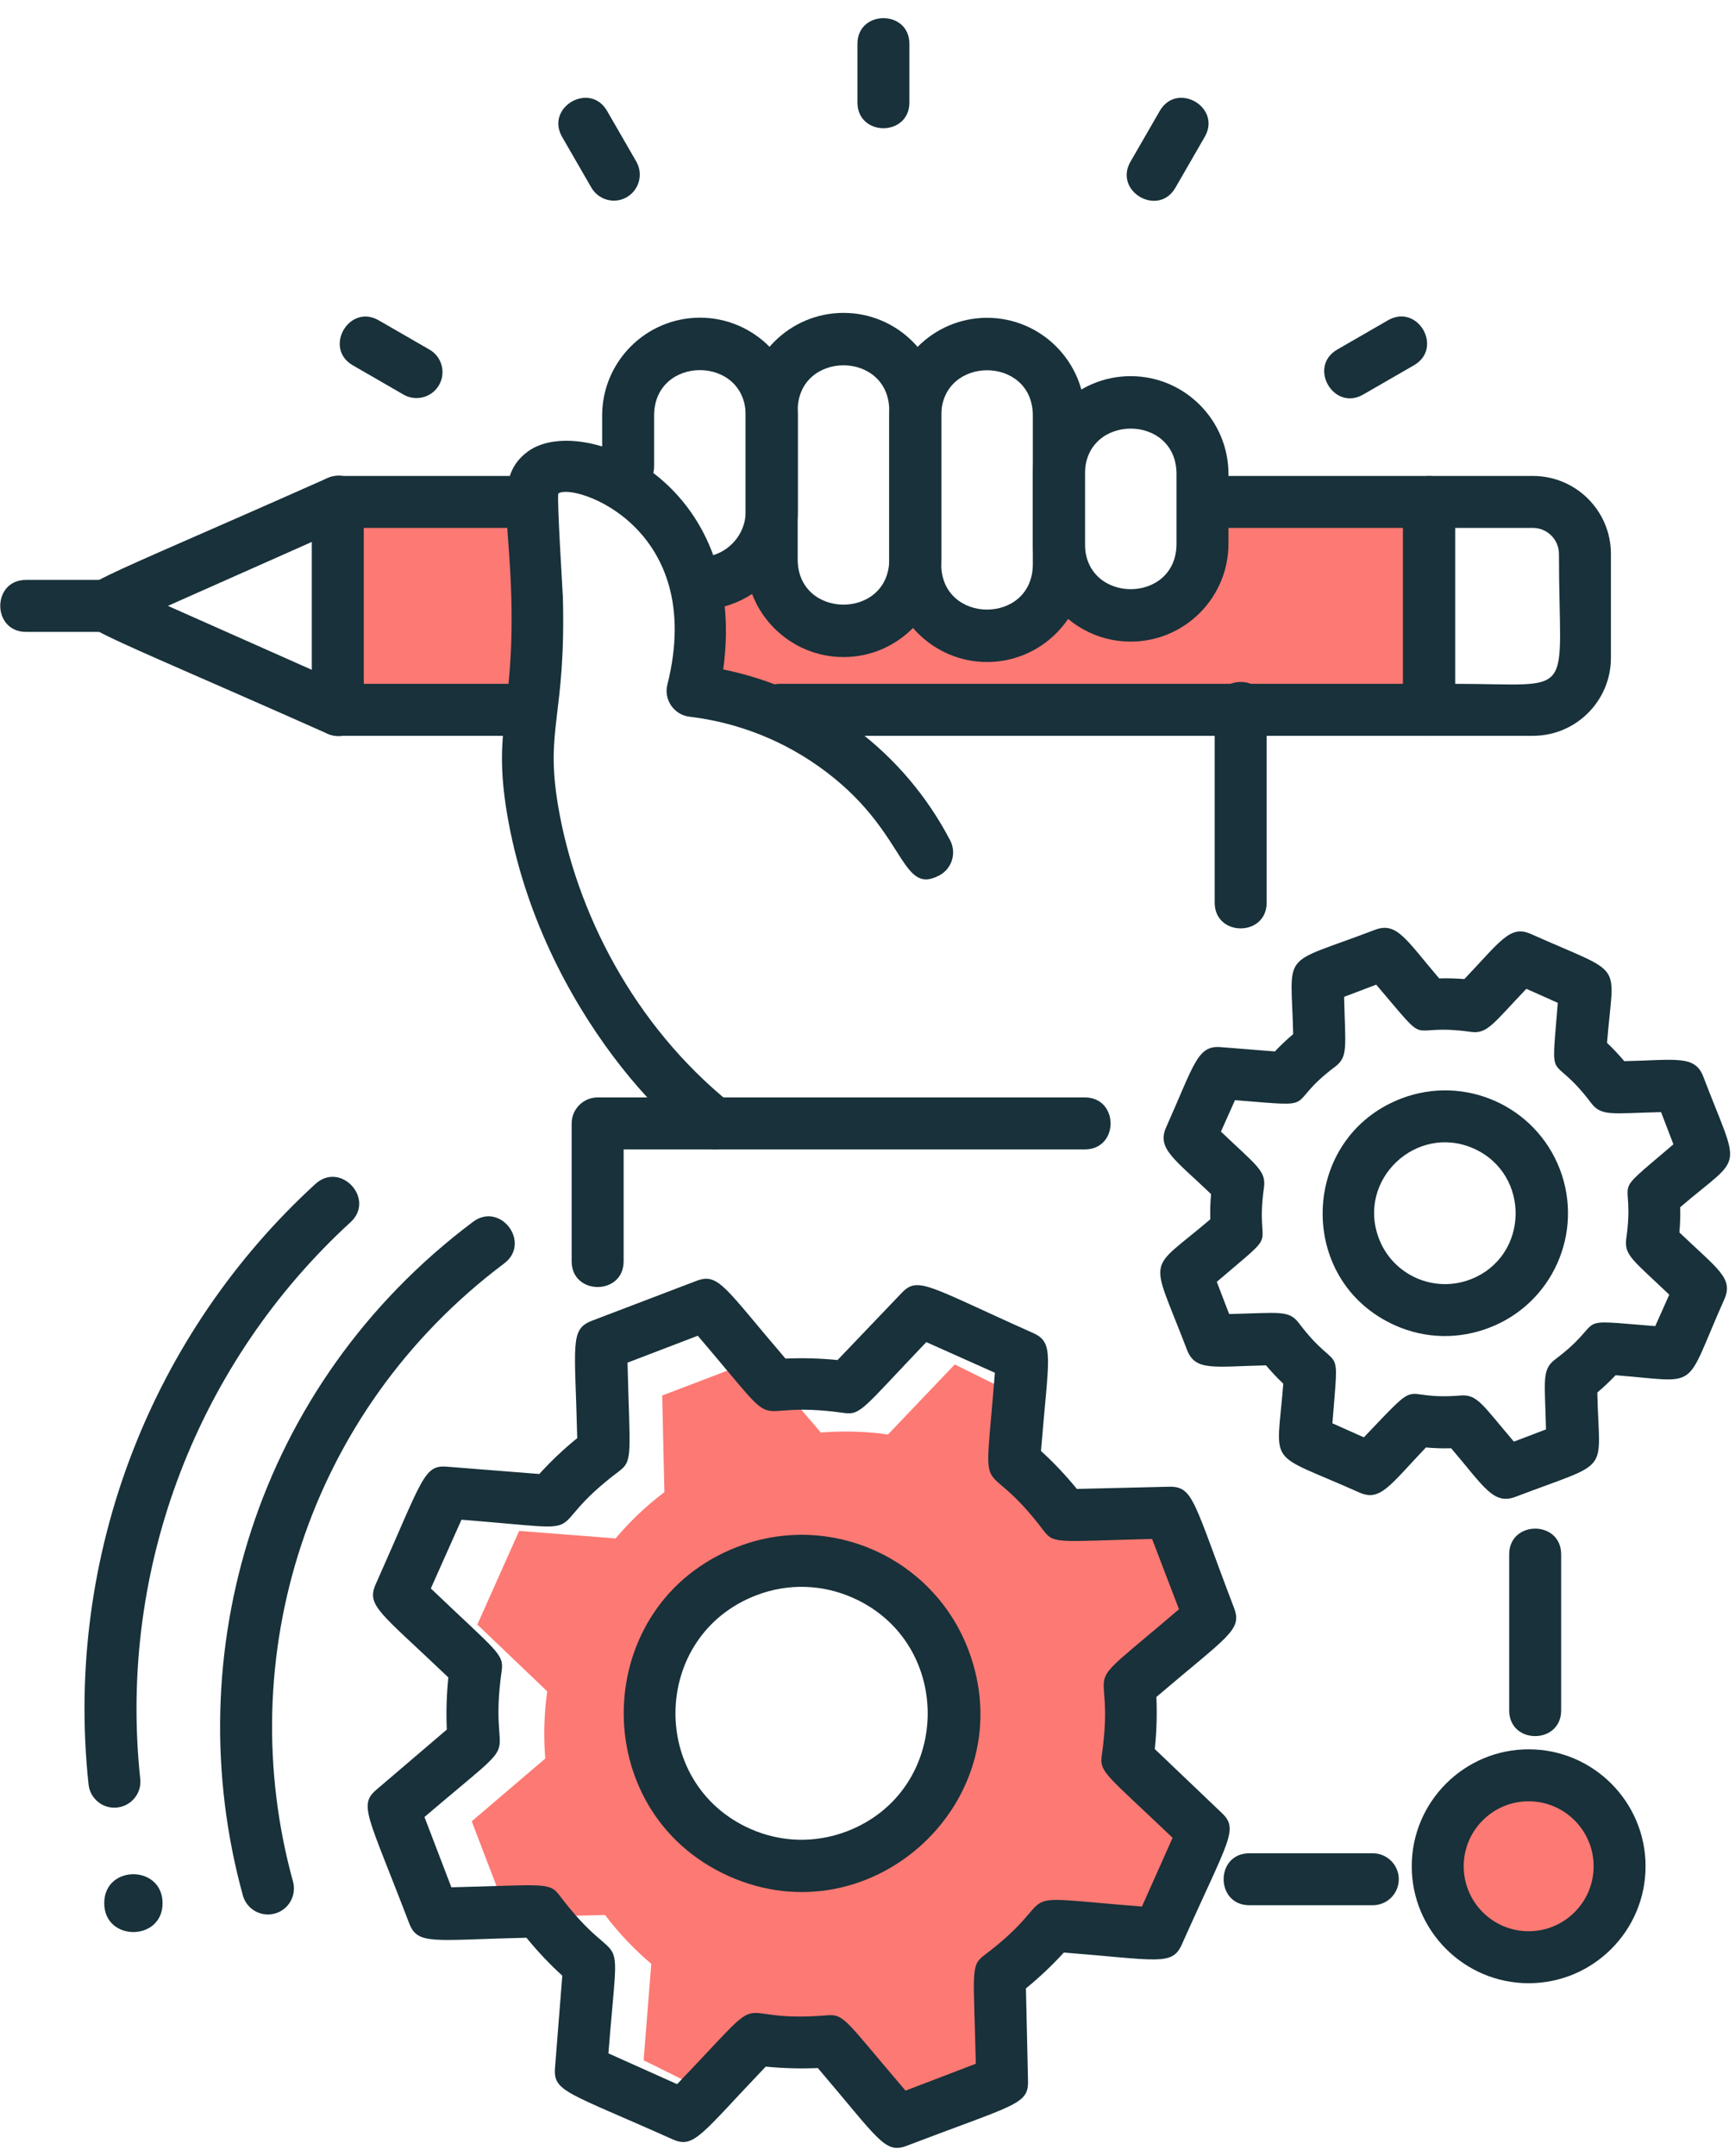<svg width="66" height="82" viewBox="0 0 66 82" fill="none" xmlns="http://www.w3.org/2000/svg">
<path d="M58.151 74.438C60.061 74.438 61.61 72.889 61.61 70.979C61.61 69.068 60.061 67.519 58.151 67.519C56.24 67.519 54.691 69.068 54.691 70.979C54.691 72.889 56.24 74.438 58.151 74.438Z" fill="#FD7973"/>
<path d="M45.975 61.866L45.026 58.229L41.35 58.318C40.831 57.631 39.892 57.7 39.244 57.152L39.536 53.485L36.319 51.894L33.779 54.557C32.939 54.439 32.084 54.414 31.224 54.483L28.832 51.686L25.19 53.075L25.274 56.751C24.582 57.27 23.964 57.863 23.416 58.511L19.749 58.224L18.158 61.787L20.817 64.327C20.698 65.167 20.673 66.022 20.742 66.882L17.945 69.269L19.339 72.916L23.016 72.832C23.535 73.519 24.128 74.141 24.775 74.69L24.483 78.357L27.7 79.953L30.241 77.289C31.076 77.408 31.59 77.784 32.449 77.71L34.836 80.507L38.113 79.172L38.029 75.496C38.716 74.977 40.396 73.983 40.944 73.336L44.611 73.627L46.202 70.064L43.539 67.524C43.657 66.689 43.242 65.128 43.168 64.268L45.975 61.866ZM32.697 70.193C29.954 71.241 26.88 69.867 25.832 67.124C24.785 64.382 26.159 61.308 28.901 60.26C31.644 59.212 34.718 60.586 35.76 63.329C36.813 66.072 35.439 69.145 32.697 70.193Z" fill="#FD7973"/>
<path d="M3.965 72.382C3.965 73.85 6.184 73.845 6.184 72.382C6.179 70.915 3.965 70.915 3.965 72.382Z" fill="#18313A"/>
<path d="M31.11 78.653C30.448 78.683 29.786 78.663 29.129 78.599C26.653 81.189 26.406 81.732 25.581 81.362C21.573 79.568 21.039 79.558 21.113 78.644L21.39 75.14C20.901 74.695 20.446 74.211 20.026 73.697C16.443 73.781 15.89 73.989 15.563 73.143C13.997 69.042 13.626 68.656 14.323 68.063L16.997 65.78C16.967 65.118 16.987 64.456 17.056 63.798C14.471 61.328 13.923 61.076 14.293 60.25C16.092 56.223 16.112 55.704 17.012 55.783L20.515 56.06C20.965 55.566 21.444 55.111 21.958 54.696C21.874 51.123 21.667 50.559 22.512 50.233L26.49 48.716C27.335 48.395 27.552 48.953 29.88 51.671C30.542 51.642 31.204 51.661 31.861 51.726L34.293 49.181C34.92 48.519 35.281 48.904 39.299 50.698C40.124 51.069 39.887 51.617 39.6 55.185C40.09 55.63 40.544 56.114 40.964 56.628L44.478 56.544C45.407 56.529 45.402 57.122 46.944 61.155C47.265 62 46.707 62.222 43.989 64.54C44.018 65.202 43.998 65.864 43.929 66.521L46.474 68.948C47.137 69.58 46.751 69.936 44.957 73.954C44.587 74.779 44.048 74.542 40.47 74.26C40.025 74.749 39.541 75.204 39.027 75.624L39.106 79.143C39.126 80.052 38.607 80.037 34.495 81.609C33.655 81.93 33.433 81.371 31.11 78.653ZM34.446 79.513L37.12 78.49C37.041 74.962 36.912 74.759 37.441 74.364C40.663 71.938 37.94 72.076 43.44 72.511L44.606 69.897C42.071 67.475 41.819 67.416 41.913 66.754C42.486 62.766 40.653 64.792 44.849 61.204L43.826 58.531C40.248 58.615 40.099 58.743 39.699 58.214C37.273 54.997 37.411 57.705 37.846 52.21L35.237 51.044C32.81 53.584 32.751 53.831 32.094 53.737C28.096 53.174 30.122 54.992 26.544 50.802L23.871 51.825C23.955 55.289 24.088 55.551 23.554 55.951C20.303 58.392 23.075 58.234 17.555 57.799L16.389 60.413C18.934 62.845 19.176 62.899 19.082 63.556C18.524 67.544 20.327 65.538 16.147 69.106L17.17 71.779C20.703 71.695 20.896 71.567 21.291 72.096C23.727 75.318 23.579 72.615 23.144 78.095L25.758 79.266C29.593 75.254 27.453 76.988 31.466 76.647C32.123 76.593 32.173 76.855 34.446 79.513ZM27.725 71.355C22.25 68.903 22.428 60.977 28.076 58.822C31.58 57.483 35.494 59.237 36.833 62.736C38.997 68.409 33.191 73.801 27.725 71.355ZM28.778 60.67C24.775 62.197 24.646 67.816 28.531 69.551C29.702 70.075 31.007 70.109 32.207 69.654C36.22 68.123 36.329 62.504 32.455 60.774C31.283 60.25 29.979 60.211 28.778 60.67Z" fill="#18313A"/>
<path d="M55.202 55.081C54.881 55.091 54.56 55.081 54.243 55.051C52.855 56.509 52.504 57.122 51.703 56.761C48.13 55.165 48.56 55.877 48.817 52.625C48.585 52.407 48.368 52.175 48.16 51.928C46.164 51.973 45.472 52.16 45.155 51.34C43.737 47.629 43.599 48.454 46.04 46.374C46.03 46.052 46.04 45.736 46.07 45.415C44.671 44.076 43.999 43.685 44.36 42.875C45.437 40.463 45.546 39.747 46.445 39.826L48.496 39.989C48.718 39.757 48.951 39.534 49.193 39.332C49.119 36.08 48.639 36.762 52.306 35.363C53.136 35.047 53.492 35.744 54.747 37.212C55.069 37.202 55.385 37.212 55.706 37.236C57.095 35.778 57.446 35.166 58.246 35.526C61.873 37.147 61.384 36.47 61.132 39.663C61.364 39.88 61.582 40.117 61.789 40.359C63.746 40.315 64.478 40.117 64.794 40.947C66.212 44.659 66.351 43.834 63.914 45.914C63.924 46.235 63.914 46.551 63.885 46.873C65.343 48.266 65.95 48.612 65.595 49.413C64.013 52.956 64.75 52.561 61.458 52.304C61.236 52.536 61.004 52.758 60.762 52.961C60.831 56.144 61.364 55.511 57.648 56.929C56.808 57.245 56.452 56.544 55.202 55.081ZM57.589 54.829L58.81 54.364C58.77 52.511 58.637 52.096 59.16 51.701C61.236 50.139 59.595 50.169 62.966 50.436L63.499 49.24C62.126 47.93 61.775 47.742 61.864 47.105C62.229 44.55 61.088 45.716 63.657 43.522L63.188 42.297C61.315 42.341 60.92 42.47 60.524 41.946C58.958 39.87 58.992 41.511 59.259 38.141L58.063 37.607C56.783 38.946 56.581 39.337 55.934 39.243C53.359 38.882 54.54 40.014 52.351 37.449L51.13 37.913C51.175 39.836 51.293 40.191 50.779 40.577C48.758 42.094 50.384 42.114 46.979 41.842L46.445 43.038C47.794 44.328 48.17 44.525 48.081 45.168C47.72 47.742 48.847 46.566 46.287 48.751L46.757 49.976C48.699 49.932 49.03 49.818 49.415 50.327C50.977 52.393 50.947 50.782 50.685 54.132L51.881 54.666C54.224 52.21 53.102 53.282 55.558 53.075C56.2 53.025 56.378 53.411 57.589 54.829ZM53.067 50.406C49.267 48.706 49.45 43.255 53.309 41.778C55.721 40.859 58.414 42.064 59.338 44.471C60.258 46.883 59.057 49.581 56.645 50.5C55.508 50.935 54.238 50.93 53.067 50.406ZM52.454 47.105C52.983 48.494 54.54 49.19 55.928 48.662C58.177 47.802 58.236 44.659 56.067 43.685C53.897 42.712 51.599 44.856 52.454 47.105Z" fill="#18313A"/>
<path d="M20.268 26.997H12.846V19.218H20.268C20.288 20.488 20.678 23.177 20.268 26.997Z" fill="#FD7973"/>
<path d="M45.98 19.09C46.079 19.535 45.995 20.034 45.629 20.543C44.843 21.635 44.705 22.549 43.568 23.37C42.872 23.874 41.493 23.745 40.771 22.767C39.748 23.889 36.096 24.457 34.871 23.123C33.719 23.913 32.272 24.244 30.947 23.597C29.568 22.92 30.043 21.472 28.491 21.571C27.893 21.605 27.29 21.902 26.668 21.996C26.697 23.948 26.144 24.758 27.453 27.002H54.262V19.095H45.98V19.09Z" fill="#FD7973"/>
<path d="M4.944 24.032H0.99C-0.315 24.032 -0.319 22.055 0.99 22.055H4.944C6.253 22.055 6.253 24.032 4.944 24.032Z" fill="#18313A"/>
<path d="M12.45 27.901C2.932 23.671 2.967 23.928 2.967 23.043C2.967 22.159 2.927 22.421 12.45 18.186C13.646 17.657 14.447 19.461 13.251 19.994L6.387 23.043L13.251 26.092C14.447 26.626 13.646 28.43 12.45 27.901Z" fill="#18313A"/>
<path d="M19.689 27.985H12.85C12.306 27.985 11.861 27.54 11.861 26.997V19.09C11.861 18.546 12.306 18.102 12.85 18.102H20.243C21.547 18.102 21.552 20.078 20.243 20.078H13.838V26.008H19.689C20.233 26.008 20.677 26.453 20.677 26.997C20.677 27.54 20.233 27.985 19.689 27.985Z" fill="#18313A"/>
<path d="M54.361 27.985H29.672C28.367 27.985 28.362 26.008 29.672 26.008H53.373V20.078H45.96C44.655 20.078 44.65 18.102 45.96 18.102H54.361C54.904 18.102 55.349 18.546 55.349 19.09V26.997C55.349 27.545 54.909 27.985 54.361 27.985Z" fill="#18313A"/>
<path d="M25.634 22.179C25.634 21.635 26.079 21.19 26.622 21.19C27.581 21.19 28.367 20.409 28.367 19.446V15.804C28.367 13.501 24.883 13.501 24.883 15.804V17.721C24.883 19.026 22.906 19.031 22.906 17.721V15.804C22.906 13.753 24.577 12.082 26.627 12.082C28.678 12.082 30.349 13.753 30.349 15.804V19.446C30.344 23.024 25.634 24.215 25.634 22.179Z" fill="#18313A"/>
<path d="M32.088 24.99C30.038 24.99 28.367 23.32 28.367 21.269V15.621C28.367 13.57 30.038 11.9 32.088 11.9C34.139 11.9 35.809 13.57 35.809 15.621V21.269C35.805 23.32 34.139 24.99 32.088 24.99ZM30.344 15.621V21.269C30.344 23.572 33.828 23.572 33.828 21.269V15.621C33.828 13.318 30.344 13.318 30.344 15.621Z" fill="#18313A"/>
<path d="M37.549 25.178C35.498 25.178 33.828 23.508 33.828 21.457V15.809C33.828 13.758 35.498 12.087 37.549 12.087C39.6 12.087 41.27 13.758 41.27 15.809V21.457C41.27 23.508 39.6 25.178 37.549 25.178ZM35.805 15.809V21.457C35.805 23.76 39.289 23.76 39.289 21.457V15.809C39.294 13.506 35.805 13.506 35.805 15.809Z" fill="#18313A"/>
<path d="M43.01 24.402C40.959 24.402 39.289 22.732 39.289 20.681V18.028C39.289 15.977 40.959 14.306 43.01 14.306C45.061 14.306 46.731 15.977 46.731 18.028V20.681C46.731 22.732 45.066 24.402 43.01 24.402ZM41.271 18.028V20.681C41.271 22.984 44.755 22.984 44.755 20.681V18.028C44.755 15.725 41.271 15.725 41.271 18.028Z" fill="#18313A"/>
<path d="M27.18 43.715C26.148 43.715 20.564 38.536 19.288 30.945C18.735 27.639 19.56 27.135 19.452 22.772C19.372 19.53 18.814 18.107 20.079 17.173C22.09 15.685 28.5 18.215 27.512 25.46C31.248 26.226 34.395 28.608 36.145 31.963C36.397 32.448 36.209 33.046 35.725 33.298C34.158 34.118 34.529 31.36 30.813 28.924C29.088 27.793 27.368 27.392 26.232 27.259C25.639 27.19 25.243 26.611 25.387 26.038C26.899 20.029 21.809 18.344 21.241 18.769C21.176 18.917 21.409 22.559 21.413 22.727C21.527 27.269 20.732 27.669 21.226 30.624C21.908 34.681 24.107 38.986 27.788 41.961C28.213 42.302 28.278 42.924 27.937 43.349C27.754 43.587 27.472 43.715 27.18 43.715Z" fill="#18313A"/>
<path d="M21.746 47.97V42.727C21.746 42.183 22.191 41.738 22.734 41.738H41.266C42.571 41.738 42.576 43.715 41.266 43.715H23.723V47.97C23.723 49.275 21.746 49.275 21.746 47.97Z" fill="#18313A"/>
<path d="M58.315 27.985H54.361C53.818 27.985 53.373 27.54 53.373 26.997V19.09C53.373 18.546 53.818 18.102 54.361 18.102H58.315C59.951 18.102 61.28 19.431 61.28 21.067V25.02C61.28 26.656 59.951 27.985 58.315 27.985ZM55.35 26.008C60.049 26.008 59.303 26.68 59.303 21.067C59.303 20.523 58.858 20.078 58.315 20.078H55.35V26.008Z" fill="#18313A"/>
<path d="M32.617 3.894V1.67C32.617 0.366 34.594 0.361 34.594 1.67V3.894C34.594 5.204 32.617 5.204 32.617 3.894Z" fill="#18313A"/>
<path d="M22.496 7.136L21.384 5.208C20.732 4.077 22.442 3.088 23.094 4.22L24.206 6.147C24.478 6.622 24.315 7.225 23.845 7.497C23.376 7.773 22.773 7.61 22.496 7.136Z" fill="#18313A"/>
<path d="M15.351 15.008L13.424 13.896C12.292 13.244 13.281 11.529 14.412 12.186L16.34 13.298C16.814 13.57 16.972 14.178 16.7 14.647C16.429 15.117 15.826 15.28 15.351 15.008Z" fill="#18313A"/>
<path d="M50.872 13.293L52.8 12.181C53.931 11.529 54.919 13.239 53.788 13.891L51.861 15.003C50.734 15.661 49.74 13.946 50.872 13.293Z" fill="#18313A"/>
<path d="M43.005 6.147L44.117 4.22C44.769 3.088 46.484 4.077 45.827 5.208L44.715 7.136C44.063 8.272 42.353 7.279 43.005 6.147Z" fill="#18313A"/>
<path d="M46.207 34.331V26.918C46.207 25.613 48.184 25.608 48.184 26.918V34.331C48.184 35.635 46.207 35.635 46.207 34.331Z" fill="#18313A"/>
<path d="M57.41 65.049V59.118C57.41 57.814 59.387 57.809 59.387 59.118V65.049C59.387 66.353 57.41 66.358 57.41 65.049Z" fill="#18313A"/>
<path d="M52.222 72.461H47.527C46.223 72.461 46.218 70.485 47.527 70.485H52.222C52.766 70.485 53.21 70.929 53.21 71.473C53.21 72.022 52.766 72.461 52.222 72.461Z" fill="#18313A"/>
<path d="M58.151 75.427C55.7 75.427 53.703 73.43 53.703 70.979C53.703 68.528 55.7 66.531 58.151 66.531C60.602 66.531 62.598 68.528 62.598 70.979C62.598 73.435 60.602 75.427 58.151 75.427ZM58.151 68.508C56.787 68.508 55.68 69.615 55.68 70.979C55.68 72.343 56.787 73.45 58.151 73.45C59.515 73.45 60.622 72.343 60.622 70.979C60.622 69.62 59.515 68.508 58.151 68.508Z" fill="#18313A"/>
<path d="M9.238 72.086C6.718 62.924 9.723 52.679 17.99 46.472C19.033 45.687 20.224 47.268 19.176 48.054C11.64 53.717 8.813 63.097 11.146 71.562C11.289 72.086 10.983 72.634 10.454 72.778C9.92 72.921 9.382 72.61 9.238 72.086Z" fill="#18313A"/>
<path d="M3.368 67.865C2.434 59.104 5.819 50.683 11.997 45.03C12.96 44.15 14.295 45.608 13.331 46.487C7.598 51.74 4.47 59.548 5.335 67.658C5.394 68.202 4.999 68.686 4.455 68.745C3.917 68.805 3.428 68.414 3.368 67.865Z" fill="#18313A"/>
</svg>
